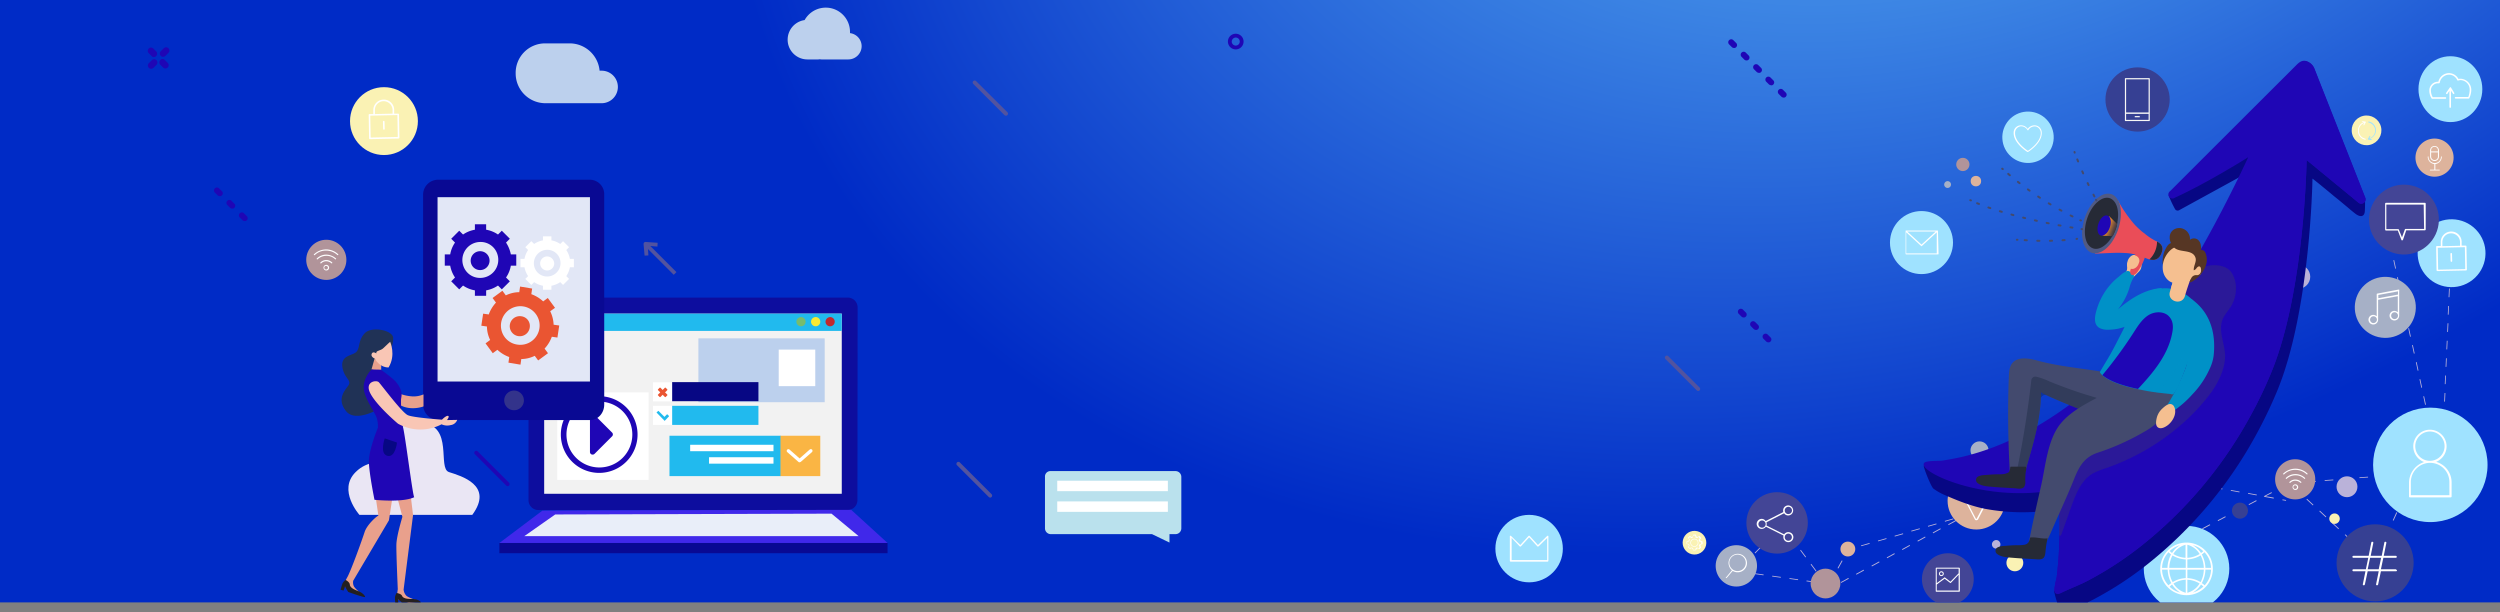 <svg xmlns="http://www.w3.org/2000/svg" xmlns:xlink="http://www.w3.org/1999/xlink" viewBox="0 0 1245 304.94"><rect x="0" y="0" width="1245" height="304.94" fill="#808080" stroke="none"/><defs><style>.cls-1,.cls-51,.cls-52,.cls-53,.cls-54,.cls-55{fill:none;}.cls-2{clip-path:url(#clip-path);}.cls-3{fill:url(#radial-gradient);}.cls-4{fill:#eae6f4;}.cls-5{fill:#bcd0ed;}.cls-6{fill:#0d0d9e;}.cls-7{fill:#f2f2f2;}.cls-8{fill:#4028ea;}.cls-9{fill:#e9eef9;}.cls-10{fill:#090993;}.cls-11{fill:#21baee;}.cls-12{fill:#fff;}.cls-13{fill:#fab544;}.cls-14{fill:#070784;}.cls-15{fill:#ea5532;}.cls-16{fill:#c1292e;}.cls-17{fill:#f9ea32;}.cls-18{fill:#77bc6e;}.cls-19{fill:#1f06b5;}.cls-20{fill:#52539f;}.cls-21{fill:#e2e7f6;}.cls-22{fill:#33338b;}.cls-23{fill:#e9a08c;}.cls-24{fill:#231f20;}.cls-25{fill:#203256;}.cls-26{fill:#f9c6b5;}.cls-27{fill:#bae1ed;}.cls-28{fill:#bab2d9;}.cls-29{fill:#faf2b4;}.cls-30{fill:#a6b0c6;}.cls-31{fill:#434596;}.cls-32{fill:#ddb39c;}.cls-33{fill:#9fe2ff;}.cls-34{fill:#364093;}.cls-35{fill:#b1949a;}.cls-36{fill:#f8f7f6;}.cls-37{opacity:0.28;}.cls-38{fill:#4a4a4a;}.cls-39{fill:#f5bf90;}.cls-40{fill:#434a6e;}.cls-41{opacity:0.36;}.cls-42{fill:#132339;}.cls-43{fill:#0091c7;}.cls-44{opacity:0.28;}.cls-45{fill:#262a36;}.cls-46{fill:#563624;}.cls-47{fill:#e94c59;}.cls-48{fill:#ea4d58;}.cls-49{fill:#515a83;}.cls-50{fill:url(#linear-gradient);}.cls-51,.cls-52,.cls-53,.cls-54,.cls-55{stroke:#434a6e;stroke-linecap:round;stroke-linejoin:round;}.cls-52{stroke-dasharray:1.07 5.37;}.cls-53{stroke-dasharray:1.04 5.2;}.cls-54{stroke-dasharray:1 5.01;}.cls-55{stroke-dasharray:1.05 5.23;}</style><clipPath id="clip-path"><rect class="cls-1" width="1245" height="300"/></clipPath><radialGradient id="radial-gradient" cx="992.38" cy="183.24" r="700.62" gradientTransform="matrix(-0.76, 0.55, -0.47, -0.5, 1826.39, -698.11)" gradientUnits="userSpaceOnUse"><stop offset="0" stop-color="#73d7ff"/><stop offset="1" stop-color="#002bc6"/></radialGradient><linearGradient id="linear-gradient" x1="1049.65" y1="-5886.59" x2="1055.16" y2="-5888.81" gradientTransform="matrix(1, 0, 0, -1, 0, -5773.68)" gradientUnits="userSpaceOnUse"><stop offset="0" stop-color="#f38f1c" stop-opacity="0.97"/><stop offset="0.22" stop-color="#ae6d38" stop-opacity="0.97"/><stop offset="0.53" stop-color="#5f463f" stop-opacity="0.97"/><stop offset="0.76" stop-color="#35313a" stop-opacity="0.97"/><stop offset="0.86" stop-color="#262a36" stop-opacity="0.97"/></linearGradient></defs><g id="Layer_2" data-name="Layer 2"><g id="Слой_1" data-name="Слой 1"><g class="cls-2"><rect class="cls-3" width="1245" height="300"/><path class="cls-4" d="M235.2,256.4H179s-11-12.3-1.9-21.3c6.3-6.3,12.9-3.9,16.8-8.4s0-17.4,16.1-16.1,7.7,22.6,13.6,24.5S246.1,241.6,235.2,256.4Z"/><path class="cls-5" d="M271.5,21.6h12.3a15,15,0,0,1,14.8,13.6h1a8.1,8.1,0,0,1,0,16.2h-28a14.83,14.83,0,0,1-14.8-14.8h0A14.67,14.67,0,0,1,271.5,21.6Z"/><path class="cls-6" d="M427,249.1a4.91,4.91,0,0,1-4.9,4.9h-154a4.91,4.91,0,0,1-4.9-4.9v-96a4.91,4.91,0,0,1,4.9-4.9H422.2a4.91,4.91,0,0,1,4.9,4.9l-.1,96Z"/><rect class="cls-7" x="271" y="156.2" width="148.2" height="89.7"/><path class="cls-8" d="M423.9,253.9,442,270.4H248.7l21.4-16.1C270.1,254.2,378,253.9,423.9,253.9Z"/><path class="cls-9" d="M276.5,256.2,261.1,267H427.6l-13.5-11.2Z"/><rect class="cls-10" x="248.7" y="270.4" width="193.3" height="5.1"/><rect class="cls-11" x="271" y="156.2" width="148.2" height="8.6"/><rect class="cls-5" x="347.8" y="168.5" width="62.9" height="31.8"/><rect class="cls-12" x="387.8" y="174.1" width="18.2" height="18.2"/><rect class="cls-11" x="333.4" y="217" width="55.5" height="20.1"/><g id="User"><rect class="cls-12" x="343.7" y="221.5" width="41.5" height="3.2"/></g><g id="User-2" data-name="User"><rect class="cls-12" x="353.1" y="227.7" width="32.1" height="3.2"/></g><rect class="cls-13" x="388.7" y="217" width="19.8" height="20.1"/><path class="cls-12" d="M404.4,223.9a.91.91,0,0,0-1.2,0l-5,4.4-5-4.4a.85.85,0,0,0-1.2,1.2l5.6,4.9c.2.2.4.3.6.2a1.42,1.42,0,0,0,.6-.2l5.6-4.9A.91.91,0,0,0,404.4,223.9Z"/><g id="Schloss"><rect class="cls-11" x="334.7" y="202.1" width="43" height="9.5"/></g><g id="Schloss-2" data-name="Schloss"><rect class="cls-14" x="334.7" y="190.3" width="43" height="9.5"/></g><rect class="cls-12" x="325.2" y="190.4" width="9.5" height="9.5"/><path class="cls-15" d="M327.7,196.5a.3.3,0,0,0,0,.4l.8.8a.3.3,0,0,0,.4,0l1.1-1.1,1.1,1.1a.3.3,0,0,0,.4,0l.8-.8a.3.3,0,0,0,0-.4l-1.1-1.1,1.1-1.1a.3.3,0,0,0,0-.4l-.8-.8a.3.3,0,0,0-.4,0l-1.1,1.1-1.1-1.1a.3.3,0,0,0-.4,0l-.8.8a.3.3,0,0,0,0,.4l1.1,1.1Z"/><rect class="cls-12" x="325.2" y="202.1" width="9.5" height="9.5"/><path class="cls-11" d="M327,205.4l.7-.7a.19.19,0,0,1,.3,0l2.9,2.9,1.2-1.2a.19.19,0,0,1,.3,0l.7.7a.19.19,0,0,1,0,.3l-2,2.1-.1.1a.1.1,0,0,1-.1-.1l-3.7-3.8-.1-.1c-.2-.1-.2-.2-.1-.2Z"/><path class="cls-16" d="M411.1,160.2a2.3,2.3,0,1,0,2.3-2.3A2.4,2.4,0,0,0,411.1,160.2Z"/><path class="cls-17" d="M403.9,160.2a2.3,2.3,0,1,0,2.3-2.3A2.33,2.33,0,0,0,403.9,160.2Z"/><path class="cls-18" d="M396.6,160.2a2.3,2.3,0,1,0,2.3-2.3A2.33,2.33,0,0,0,396.6,160.2Z"/><rect class="cls-12" x="277.5" y="195.4" width="45.5" height="43.6"/><path class="cls-19" d="M317.5,216.4a19.1,19.1,0,1,1-19.1-19.1A19.1,19.1,0,0,1,317.5,216.4Zm-2.6,0a16.4,16.4,0,1,0-16.4,16.4A16.41,16.41,0,0,0,314.9,216.4Z"/><path class="cls-19" d="M293.8,207.8v17.3a1.3,1.3,0,0,0,.8,1.2,1.4,1.4,0,0,0,1.5-.3l8.7-8.7a1.22,1.22,0,0,0,.4-.9,1.28,1.28,0,0,0-.4-1l-8.7-8.7a1.22,1.22,0,0,0-.9-.4.75.75,0,0,0-.5.1A1.74,1.74,0,0,0,293.8,207.8Z"/><line class="cls-1" x1="830" y1="178" x2="845.7" y2="193.7"/><path class="cls-20" d="M845.7,194.7a.91.91,0,0,0,.7-.3,1,1,0,0,0,0-1.4l-15.7-15.7a1,1,0,0,0-1.4,1.4L845,194.4A.91.91,0,0,0,845.7,194.7Z"/><line class="cls-1" x1="485.3" y1="40.9" x2="501" y2="56.6"/><path class="cls-20" d="M501,57.6a.91.91,0,0,0,.7-.3,1,1,0,0,0,0-1.4L486,40.3a1,1,0,0,0-1.4,1.4l15.7,15.7A1.45,1.45,0,0,0,501,57.6Z"/><line class="cls-1" x1="237.1" y1="225.4" x2="252.8" y2="241.1"/><path class="cls-19" d="M252.8,242.1a.91.91,0,0,0,.7-.3,1,1,0,0,0,0-1.4l-15.7-15.7a1,1,0,0,0-1.4,1.4l15.7,15.7A1.08,1.08,0,0,0,252.8,242.1Z"/><path class="cls-19" d="M880.7,170.5a1.28,1.28,0,0,0,1-.4,1.45,1.45,0,0,0,0-2.1l-1.4-1.4a1.48,1.48,0,1,0-2.1,2.1l1.4,1.4A1.67,1.67,0,0,0,880.7,170.5Zm-6.2-6.2a1.28,1.28,0,0,0,1-.4,1.45,1.45,0,0,0,0-2.1l-1.4-1.4a1.48,1.48,0,1,0-2.1,2.1l1.4,1.4A1.86,1.86,0,0,0,874.5,164.3Zm-6.1-6.2a1.28,1.28,0,0,0,1-.4,1.45,1.45,0,0,0,0-2.1l-1.4-1.4a1.48,1.48,0,0,0-2.1,2.1l1.4,1.4A1.5,1.5,0,0,0,868.4,158.1Z"/><path class="cls-19" d="M121.9,110.1a1.28,1.28,0,0,0,1-.4,1.45,1.45,0,0,0,0-2.1l-1.4-1.4a1.48,1.48,0,0,0-2.1,2.1l1.4,1.4A1.67,1.67,0,0,0,121.9,110.1Zm-6.2-6.2a1.28,1.28,0,0,0,1-.4,1.45,1.45,0,0,0,0-2.1l-1.4-1.4a1.48,1.48,0,0,0-2.1,2.1l1.4,1.4A1.86,1.86,0,0,0,115.7,103.9Zm-6.2-6.2a1.28,1.28,0,0,0,1-.4,1.45,1.45,0,0,0,0-2.1l-1.4-1.4a1.48,1.48,0,1,0-2.1,2.1l1.4,1.4A1.86,1.86,0,0,0,109.5,97.7Z"/><line class="cls-1" x1="493.1" y1="246.8" x2="477.4" y2="231.1"/><path class="cls-20" d="M493.1,247.8a.91.91,0,0,0,.7-.3,1,1,0,0,0,0-1.4l-15.7-15.7a1,1,0,1,0-1.4,1.4l15.7,15.7A1.08,1.08,0,0,0,493.1,247.8Z"/><path class="cls-19" d="M888.3,48.6a1.28,1.28,0,0,0,1-.4,1.45,1.45,0,0,0,0-2.1l-1.4-1.4a1.48,1.48,0,1,0-2.1,2.1l1.4,1.4A1.67,1.67,0,0,0,888.3,48.6Zm-6.2-6.1a1.28,1.28,0,0,0,1-.4,1.45,1.45,0,0,0,0-2.1l-1.4-1.4a1.48,1.48,0,0,0-2.1,2.1l1.4,1.4A3,3,0,0,0,882.1,42.5ZM876,36.3a1.28,1.28,0,0,0,1-.4,1.45,1.45,0,0,0,0-2.1l-1.4-1.4a1.48,1.48,0,1,0-2.1,2.1l1.4,1.4A2.1,2.1,0,0,0,876,36.3Zm-6.2-6.2a1.28,1.28,0,0,0,1-.4,1.45,1.45,0,0,0,0-2.1l-1.4-1.4a1.48,1.48,0,1,0-2.1,2.1l1.4,1.4A1.5,1.5,0,0,0,869.8,30.1Zm-6.2-6.2a1.28,1.28,0,0,0,1-.4,1.45,1.45,0,0,0,0-2.1L863.2,20a1.48,1.48,0,0,0-2.1,2.1l1.4,1.4A1.67,1.67,0,0,0,863.6,23.9Z"/><path class="cls-20" d="M321,127.3l1.9-.1-.3-4.8,4.8.4.1-1.9-5.9-.4a1,1,0,0,0-1.1,1.1Z"/><rect class="cls-20" x="327.89" y="118.43" width="1.9" height="20.8" transform="translate(5.22 270.26) rotate(-45)"/><path class="cls-19" d="M82.3,27.9A1.63,1.63,0,0,1,80,25.6l1.5-1.5a1.63,1.63,0,1,1,2.3,2.3Z"/><path class="cls-19" d="M82.1,29.9l1.5,1.5a1.63,1.63,0,0,1-2.3,2.3l-1.5-1.5a1.69,1.69,0,0,1,0-2.3A1.52,1.52,0,0,1,82.1,29.9Z"/><path class="cls-19" d="M75.5,27.9,74,26.4a1.63,1.63,0,0,1,2.3-2.3l1.5,1.5a1.69,1.69,0,0,1,0,2.3A1.52,1.52,0,0,1,75.5,27.9Z"/><path class="cls-19" d="M75.7,29.9A1.63,1.63,0,0,1,78,32.2l-1.5,1.5a1.63,1.63,0,1,1-2.3-2.3Z"/><path class="cls-19" d="M615.4,24.6a3.9,3.9,0,0,0,0-7.8,3.9,3.9,0,1,0,0,7.8Zm0-5.9a2,2,0,1,1-2,2A2.07,2.07,0,0,1,615.4,18.7Z"/><path class="cls-10" d="M300.9,201.5c0,4.1-3,7.7-7.1,7.7H218.2a7.73,7.73,0,0,1-7.5-7.7V96.9a7.47,7.47,0,0,1,7.5-7.4h75.6a7.19,7.19,0,0,1,7.1,7.4V201.5Z"/><rect class="cls-21" x="217.9" y="98.2" width="75.9" height="91.8"/><path class="cls-22" d="M260.9,199.4a4.9,4.9,0,1,1-4.9-4.9A4.91,4.91,0,0,1,260.9,199.4Z"/><path class="cls-19" d="M254.4,126.7h2.7v5.6h-2.7a14.72,14.72,0,0,1-2.4,5.9h0l1.9,1.9h0l-4,4h0l-1.9-1.9h0a15.33,15.33,0,0,1-5.9,2.4h0v2.7h-5.6v-2.7h0a14.72,14.72,0,0,1-5.9-2.4h0l-1.9,1.9h0l-4-4h0l1.9-1.9h0a15.33,15.33,0,0,1-2.4-5.9h-2.7v-5.6h2.7a14.72,14.72,0,0,1,2.4-5.9h0l-1.9-1.9h0l4-4h0l1.9,1.9h0a14.72,14.72,0,0,1,5.9-2.4h0v-2.7h5.6v2.7h0a14.72,14.72,0,0,1,5.9,2.4h0l1.9-1.9h0l4,4h0l-1.9,1.9h0a16.31,16.31,0,0,1,2.4,5.9Zm-6.7-.1a8.74,8.74,0,0,0-8.5-6.1h0a9,9,0,0,0-8.5,11.8,8.74,8.74,0,0,0,8.5,6.1h0A9,9,0,0,0,247.7,126.6Zm-8.6-1.5a4.7,4.7,0,1,0,4.7,4.7A4.69,4.69,0,0,0,239.1,125.1Z"/><path class="cls-12" d="M283.8,128.9h2v4.2h-2a11.39,11.39,0,0,1-1.8,4.4h0l1.4,1.4h0l-3,3h0l-1.4-1.4h0a11.39,11.39,0,0,1-4.4,1.8h0v2h-4.2v-2h0a11.39,11.39,0,0,1-4.4-1.8h0l-1.4,1.4h0l-3-3h0l1.4-1.4h0a11.39,11.39,0,0,1-1.8-4.4h-2v-4.2h2a11.39,11.39,0,0,1,1.8-4.4h0l-1.4-1.4h0l3-3h0l1.4,1.4h0a11.39,11.39,0,0,1,4.4-1.8h0v-2h4.2v2h0a11.39,11.39,0,0,1,4.4,1.8h0l1.4-1.4h0l3,3h0l-1.4,1.4h0a11.39,11.39,0,0,1,1.8,4.4Zm-5,0a6.58,6.58,0,0,0-6.3-4.5h0a6.71,6.71,0,0,0-6.3,8.8,6.58,6.58,0,0,0,6.3,4.5h0A6.69,6.69,0,0,0,278.8,128.9Zm-6.3-1.2a3.5,3.5,0,1,0,3.5,3.5A3.61,3.61,0,0,0,272.5,127.7Z"/><path class="cls-15" d="M275.7,161.7l2.8.4h0l-.9,6h0l-2.8-.4h0a17.06,17.06,0,0,1-3.6,5.9h0l1.7,2.3h0l-4.9,3.6h0l-1.7-2.3h0a15.37,15.37,0,0,1-6.7,1.6h0l-.4,2.8h0l-3-.5-3-.5h0l.4-2.8h0a17.06,17.06,0,0,1-5.9-3.6h0l-2.3,1.7h0l-3.6-4.9h0l2.3-1.7h0a15.37,15.37,0,0,1-1.6-6.7h0l-2.8-.4h0l.9-6h0l2.8.4h0a17.06,17.06,0,0,1,3.6-5.9h0l-1.7-2.3h0l4.9-3.6h0l1.7,2.3h0a15.37,15.37,0,0,1,6.7-1.6h0l.4-2.8h0l3,.5,3,.5h0l-.4,2.8h0a17.06,17.06,0,0,1,5.9,3.6h0l2.3-1.7h0l3.6,4.9h0L274,155h0a16.58,16.58,0,0,1,1.7,6.7Zm-7.1-1.2a9.66,9.66,0,0,0-8-7.9h0a9.69,9.69,0,0,0-11,11.2,9.44,9.44,0,0,0,8,7.8h0A9.62,9.62,0,0,0,268.6,160.5Zm-9-3a5,5,0,1,0,4.2,5.7A4.86,4.86,0,0,0,259.6,157.5Z"/><path class="cls-23" d="M208.5,299.4c-.5-.4-4.7-1.5-6.1-2.7a5,5,0,0,1-1.4-3.1l4.7-37.1-1.3-10.8-17.2,2.7s1.2,7.9,1.2,8.5c-.2-.4-5.5,4.1-6.8,8-1.5,4.6-6.6,18.7-8.5,22.3l-2.3,4.2,5.4,4s5,1.7,4.7,1.2-3.9-3.1-4.7-4.7a4.49,4.49,0,0,1-.3-2.7l17.8-30.1,1.6-10.5h2.8l2.3,8.8s-2.9,9.4-3,13.8.7,22.2.7,22.2l-.7,5,6.4,1.8C203.7,300,209,299.8,208.5,299.4Z"/><path class="cls-24" d="M169.6,293.7a31.5,31.5,0,0,1,1-3.2,5.3,5.3,0,0,1,1.5-1.7s2,1,2.1,2.3c.1,1.5,2,2.5,4.3,3.3,2.1.8,3.4,2.4,3.3,2.9s-8.4-2.5-8.4-2.5l-1.6-2.7-.7,2Z"/><path class="cls-24" d="M196.9,300.8a23.26,23.26,0,0,1-.2-3.4,5.8,5.8,0,0,1,.8-2.1s2.2.3,2.7,1.4c.6,1.4,2.7,1.6,5.2,1.6,2.3,0,4,1,4.1,1.6s-8.8.6-8.8.6l-2.4-2v2.1Z"/><path class="cls-25" d="M194.1,174.6a11.44,11.44,0,0,0,1.7-6.3c-.1-3.8-10.6-6-14.1-2.4s-2.3,7.5-4.3,9.4-7.7,1.6-6.9,7.4,5,6.6,2.9,9.4-5.6,6.9-1.1,12.6,15.5-.6,15.5-.6l2.1-26.6Z"/><polygon class="cls-23" points="186.5 178.7 185 184 189.8 185 189.9 180.7 186.5 178.7"/><path class="cls-23" d="M198.7,195.9a21.56,21.56,0,0,0,6.6,1.5,12.23,12.23,0,0,0,5.6-1v6s-6.2,2.4-11.7-.7C198.2,201.4,198.7,195.9,198.7,195.9Z"/><path class="cls-26" d="M187.4,176s-1.7-1.3-2.3.2,1.5,2.4,1.5,2.4,2.3,4.4,6.9,4.4c3.8-6.2.8-12.8.8-12.8s-1.9,1.7-3.2,3C189.5,174.9,187.1,174.4,187.4,176Z"/><path class="cls-19" d="M197.1,190.1c-1.4-1.7-7.4-6-7.4-6L185,184s-3.9,3.9-3.9,8.9,5.6,12.4,6.5,15.2a14.61,14.61,0,0,1,.6,4.9s-4.6,11.1-4.5,16.9,2.8,19,2.8,19,14.1,1.5,19.8-1.3c-.7-.1-4.6-31.6-5.6-34.8s-1-11.6-1-13.5S201.3,195.2,197.1,190.1Z"/><path class="cls-26" d="M188.6,190.3c-1.3-1.2-7.5-.2-3.9,6.1S198.2,211,198.2,211a22.79,22.79,0,0,0,21.7.3,6.62,6.62,0,0,0,4.5.4,4,4,0,0,0,3.3-2.6l-5.1.1s1.5-1.9.5-2.1-3,1.9-3,1.9-14.2-1-16.9-2.2C200.4,205.8,189.9,191.6,188.6,190.3Z"/><path class="cls-14" d="M197.7,220.4l-6.1-2.1s-2.7,7.6,1.3,8.7S197.7,220.4,197.7,220.4Z"/><path class="cls-5" d="M400.7,10a12.06,12.06,0,0,1,22.6,5.9v.6a6.58,6.58,0,0,1,5.8,6.5,6.66,6.66,0,0,1-6.6,6.6H409.3a3.4,3.4,0,0,1-1-.1,4.87,4.87,0,0,1-1.2.1h-4.9A9.85,9.85,0,0,1,400.7,10Z"/><path class="cls-27" d="M523.2,234.6h62.2a2.9,2.9,0,0,1,2.9,2.9v25.6a2.9,2.9,0,0,1-2.9,2.9h-3v4.2l-8.7-4.2H523.3a2.9,2.9,0,0,1-2.9-2.9V237.5A2.7,2.7,0,0,1,523.2,234.6Z"/><rect class="cls-12" x="526.5" y="239.4" width="55.1" height="5.2"/><rect class="cls-12" x="526.5" y="249.7" width="55.1" height="5.2"/><path class="cls-28" d="M1140.4,240.9v-.4l4.3-.3v.4Zm8.6-.7v-.4l4.3-.3v.4Zm8.7-.7v-.4l4.3-.3v.4Zm8.6-.7v-.4l4.3-.3v.4Zm8.7-.7v-.4l4.3-.3v.4Zm8.6-.7V237l4.3-.3v.4Zm8.7-.7v-.4l4.3-.3v.4Zm8.6-.6v-.4l4.3-.3v.4Zm8.7-.7V235l2.6-.2v.4Z"/><path class="cls-28" d="M909.3,294.4l-.3-.4,3.8-2.1.2.4Zm2-3.7-.4-.2,2.1-3.8.4.2Zm5.6-.4-.2-.4,3.8-2.1.2.4Zm7.6-4.1-.2-.4,3.8-2.1.2.4Zm-9-3.1-.4-.2,2.1-3.8.4.2Zm16.7-1-.2-.4,3.8-2.1.2.4Zm7.6-4.1-.2-.4,3.8-2.1.2.4Zm-20.2-2.6-.4-.2.9-1.6,2.5-.7.1.4-2.4.7Zm27.8-1.5-.2-.4,3.8-2.1.2.4ZM926.9,272l-.1-.4,4.2-1.2.1.4Zm28.2-2.3-.2-.4,3.8-2.1.2.4Zm-19.8-.1-.1-.4,4.2-1.2.1.4Zm8.3-2.4-.1-.4,4.2-1.2.1.4Zm19.1-1.6-.2-.4,3.8-2.1.2.4Zm-10.8-.9-.1-.4,4.2-1.2.1.4Zm8.3-2.4-.1-.4,4.2-1.2.1.4Zm10.2-.8-.2-.4L974,259l.2.4Zm-1.8-1.7-.1-.4,4.2-1.2.1.4Zm9.4-2.4-.2-.3-.9.3-.1-.4,4.5-1.3Z"/><path class="cls-28" d="M1082.4,285l-3.6-2.5.2-.4,3.6,2.5Zm-1.8-4.1-1.7-4,.4-.2,1.7,4Zm-5.4-.8-3.6-2.5.2-.4,3.6,2.5Zm-7.1-5-3.6-2.5.2-.4,3.6,2.5Zm9.2-2.2-1.7-4,.4-.2,1.7,4Zm-16.3-2.7-3.6-2.5.2-.4,3.6,2.5Zm-7.2-4.9-3.6-2.5.2-.4,3.6,2.5Zm20.1-.4-1.7-4,.4-.2,1.7,4Zm-27.2-4.5-3.6-2.5.2-.4,3.6,2.5Zm23.8-3.4-1.7-4,.4-.2,1.7,4Zm-31-1.6-3.6-2.5.2-.4,3.6,2.5Zm-7.1-4.9-2.8-1.9,1.6-.7.2.4-.9.4,2.2,1.5Zm34.7-1.5-1.7-4,.4-.2,1.7,4Zm-31.8-2.5-.2-.4,4-1.8.2.4Zm7.9-3.6-.2-.4,4-1.8.2.4Zm20.6-1.9-.4-1,.4-.2.4,1Zm-12.7-1.6-.2-.4,4-1.8.2.4Zm7.9-3.6-.2-.4,3.8-1.7h.2v.4h-.2Zm47.3-1.3H1102v-.4h4.3Zm-8.7,0h-4.3v-.4h4.3Zm-8.7-.1h-4.3V234h4.3Zm-8.7-.1h-4.3v-.4h4.3Zm-8.6-.1h-4.3v-.4h4.3Z"/><path class="cls-28" d="M909.6,290.9l-1.4-.2.1-.4.4.1-1.8-2.3.3-.3Zm-5.7-.8-4.3-.6.1-.4,4.3.6Zm-8.5-1.2-4.3-.6.1-.4,4.3.6Zm-8.6-1.2-4.3-.6.1-.4,4.3.6Zm-8.6-1.2-4.3-.6.1-.4,4.3.6Zm-8.6-1.3-4.3-.6.1-.4,4.3.6Zm34.7-.6-2.6-3.5.3-.3,2.6,3.5Zm-36.2-2.8-.3-.3,3-3.1.3.3Zm31-4.2-2.6-3.5.3-.3,2.6,3.5Zm-25-2-.3-.3,3-3.1.3.3Zm19.7-4.9-2.6-3.5.3-.3,2.6,3.5Zm-13.6-1.4-.3-.3,3-3.1.3.3Zm8.4-5.5-1.4-1.8-1.1,1.1-.3-.3,1.4-1.5,1.7,2.2Z"/><path class="cls-28" d="M1039.7,292.9l-.4-.1,1.5-4.1.4.1Zm3.3-1.4-.2-.4,3.8-2,.2.4Zm7.7-4-.2-.4,3.8-2,.2.4Zm-8-2.8-.4-.1,1.5-4.1.4.1Zm15.7-1.2-.2-.4,3.8-2,.2.4Zm124.4-2.9h0l-2.5-2.2.3-.3,2.1,1.9.3-.8.4.2-.4.9C1183,280.5,1183,280.6,1182.8,280.6Zm-116.7-1.1-.2-.4,3.8-2,.2.4Zm-20.5-2.9-.4-.1,1.5-4.1.4.1Zm28.2-1.1-.2-.4,3.8-2,.2.4Zm103.4-.1-3.2-3,.3-.3,3.2,3Zm7.9-.1-.4-.2c.5-1.2,1.1-2.5,1.7-4l.4.2C1186.2,272.8,1185.6,274.1,1185.1,275.3Zm-103.6-3.8-.2-.4,3.8-2,.2.4Zm89.4-2.1-3.2-3,.3-.3,3.2,3Zm-122.3-1-.4-.1,1.5-4.1.4.1Zm40.6-.9-.2-.4,3.8-2,.2.4Zm99.3-.2-.4-.2c.6-1.3,1.1-2.6,1.7-4l.4.2C1189.7,264.7,1189.1,266,1188.5,267.3Zm-24-3.8-3.2-3,.3-.3,3.2,3Zm-67.6,0-.2-.4,3.8-2,.2.4Zm-45.4-3.2-.4-.1,1.5-4.1.4.1Zm53.1-.8-.2-.4,3.8-2,.2.4Zm87.4-.2-.4-.2c.6-1.3,1.2-2.7,1.8-4l.4.2C1193.2,256.7,1192.6,258,1192,259.3Zm-33.8-1.7-3.2-3,.3-.3,3.2,3Zm-45.9-2.1-.2-.4,3.8-2,.2.4Zm-57.8-3.4-.4-.1,1.5-4.1.4.1Zm97.3-.4-3.2-3,.3-.3,3.2,3Zm-31.8-.2-.2-.4,3.8-2,.2.4Zm75.6-.1-.4-.2c.7-1.4,1.3-2.7,1.9-3.9l.4.2C1196.9,248.7,1196.3,250,1195.6,251.4Zm-57.2-2-1.8-.3.1-.4,1.8.3Zm-6.1-1.1-4.3-.8v-.2l-.4.2-.2-.4,3.8-2,.2.4-3.1,1.6,4,.7Zm-8.5-1.6-4.3-.8.1-.4,4.3.8Zm21.7-1-3.2-3,.3-.3,3.2,3Zm-30.3-.5-4.3-.8.1-.4,4.3.8Zm-57.8-1.3-.4-.1,1.5-4.1.4.1Zm142.2-.2-.4-.2c1.7-3,2.4-3.4,2.8-3.4v.4C1201.9,240.5,1201.3,240.7,1199.6,243.7Zm-92.9,0-4.3-.8.1-.4,4.3.8Zm28.7-.2-.2-.4,3.8-2,.2.4Zm-37.2-1.4-4.3-.8.1-.4,4.3.8Zm-8.6-1.5-4.3-.8.1-.4,4.3.8Zm-8.5-1.5-4.3-.8.1-.4,4.3.8Zm-8.6-1.6-4.3-.8.1-.4,4.3.8ZM1064,236l-3.5-.6-.1.4-.4-.1.3-.7,3.8.7Z"/><path class="cls-28" d="M1216.4,226h-.4l.2-4.3h.4Zm-3.4-.5-.6-2.8.4-.1.6,2.8Zm-1.6-7-.9-4.2.4-.1.9,4.2Zm5.4-1.2h-.4l.2-4.3h.4Zm-7.2-7.3-.9-4.2.4-.1.9,4.2Zm7.6-1.3h-.4l.2-4.3h.4Zm-9.5-7.1-.9-4.2.4-.1.9,4.2Zm9.9-1.6h-.4l.2-4.3h.4Zm-11.8-6.9-.9-4.2.4-.1.9,4.2Zm12.1-1.8h-.4l.2-4.3h.4Zm-13.9-6.7-.9-4.2.4-.1.9,4.2Zm14.3-1.9h-.4l.2-4.3h.4Zm-16.2-6.6-.9-4.2.4-.1.9,4.2Zm16.6-2.1h-.4l.2-4.3h.4Zm-18.5-6.3-.9-4.2.4-.1.9,4.2Zm18.9-2.4h-.4l.2-4.3h.4Zm-20.7-6.1-.9-4.2.4-.1.9,4.2Zm21-2.5h-.4l.2-4.3h.4Zm-22.9-6-.9-4.2.4-.1.9,4.2Zm23.3-2.7h-.4l.2-4.3h.4Zm-25.2-5.7-.9-4.2.4-.1.9,4.2Zm25.6-3h-.4l.2-4.3h.4Zm-27.4-5.5-.9-4.2.4-.1.9,4.2Zm27.8-3.1h-.4v-.5l-3.2-1.6.2-.4,3.4,1.7Zm-7.5-4.1-3.9-2,.2-.4,3.9,2Zm-22.2-1.3-.9-4.2.4-.1.9,4.2Zm14.5-2.6-3.9-2,.2-.4,3.9,2Zm-7.8-3.9-3.9-2,.2-.4,3.9,2Zm-8.6-2-.7-3.2,1.7.9-.2.4-.9-.5.5,2.3Z"/><circle class="cls-29" cx="843.89" cy="270.29" r="5.9" transform="translate(388 1030.14) rotate(-76.8)"/><path class="cls-12" d="M844.2,274.1h-.8a.43.43,0,0,1-.4-.4v-.3a.22.22,0,0,0-.2-.2c-.1,0-.2-.1-.4-.2h-.3l-.2.2a.37.37,0,0,1-.3.1h0a.37.37,0,0,1-.3-.1l-.5-.5a.38.38,0,0,1,0-.6l.2-.2a.19.19,0,0,0,0-.3c-.1-.1-.1-.2-.2-.4a.22.22,0,0,0-.2-.2h-.3a.43.43,0,0,1-.4-.4v-.8a.43.43,0,0,1,.4-.4h.4a.22.22,0,0,0,.2-.2c0-.1.1-.2.2-.4v-.3l-.3-.3a.5.5,0,0,1,0-.6l.5-.5a.37.37,0,0,1,.3-.1h0a.37.37,0,0,1,.3.1l.3.3a.19.19,0,0,0,.3,0c.1-.1.2-.1.4-.2a.22.22,0,0,0,.2-.2v-.4a.43.43,0,0,1,.4-.4h.8a.43.43,0,0,1,.4.4v.4a.22.22,0,0,0,.2.2c.1,0,.2.1.4.2h.3l.3-.3a.37.37,0,0,1,.6,0l.5.6a.5.5,0,0,1,0,.6l-.3.3a.19.19,0,0,0,0,.3c.1.1.1.2.2.4a.22.22,0,0,0,.2.2h.4a.43.43,0,0,1,.4.4v.8a.43.43,0,0,1-.4.4h-.3a.22.22,0,0,0-.2.2c0,.1-.1.2-.2.4v.3l.2.2a.37.37,0,0,1,0,.6l-.5.5a.38.38,0,0,1-.6,0l-.2-.2a.19.19,0,0,0-.3,0c-.1.1-.2.1-.4.2a.22.22,0,0,0-.2.2v.3C844.6,273.9,844.4,274.1,844.2,274.1Zm-1.8-1.4h.2a.37.37,0,0,0,.3.1.55.55,0,0,1,.3.5v.3a.22.22,0,0,0,.2.2h.8a.22.22,0,0,0,.2-.2v-.3a.55.55,0,0,1,.3-.5c.1,0,.2-.1.3-.1s.4-.1.5.1l.2.2c.1.1.2.1.2,0l.5-.5c.1-.1.1-.2,0-.2l-.2-.2c-.1-.1-.2-.4-.1-.5a.37.37,0,0,0,.1-.3.55.55,0,0,1,.5-.3h.3a.22.22,0,0,0,.2-.2V270a.22.22,0,0,0-.2-.2h-.4a.55.55,0,0,1-.5-.3c0-.1-.1-.2-.1-.3a.47.47,0,0,1,.1-.6l.3-.3v-.2l-.5-.6c-.1-.1-.2-.1-.2,0l-.3.3c-.1.1-.4.2-.5.1a.37.37,0,0,0-.3-.1.46.46,0,0,1-.3-.5v-.4a.22.22,0,0,0-.2-.2h-.8a.22.22,0,0,0-.2.2v.4a.55.55,0,0,1-.3.5c-.1,0-.2.1-.3.1s-.4.1-.5-.1l-.3-.3h-.2l-.5.5v.2l.3.3a.61.61,0,0,1,.1.6.37.37,0,0,0-.1.3.55.55,0,0,1-.5.3h-.4a.22.22,0,0,0-.2.2v.8a.22.22,0,0,0,.2.2h.3a.55.55,0,0,1,.5.3c0,.1.1.2.1.3s.1.4-.1.5l-.2.2c-.1.1-.1.2,0,.2l.5.5h.2l.2-.2C842.1,272.8,842.3,272.7,842.4,272.7Zm1.4-.4a2,2,0,1,1,2-2A2,2,0,0,1,843.8,272.3Zm0-3.7a1.7,1.7,0,1,0,1.7,1.7A1.69,1.69,0,0,0,843.8,268.6Z"/><circle class="cls-30" cx="1187.8" cy="153.03" r="15.2" transform="translate(765.9 1273.88) rotate(-76.71)"/><path class="cls-12" d="M1194.8,144.3a.37.37,0,0,0-.3-.1l-10.6,2c-.2,0-.3.2-.3.4v10.9a2.84,2.84,0,0,0-1.7-.7,2.4,2.4,0,1,0,2.4,2.4v-9.9l9.8-1.8v8a2.84,2.84,0,0,0-1.7-.7,2.4,2.4,0,1,0,2.4,2.4V144.6c.2-.1.1-.2,0-.3Zm-.6.8v1.6l-9.8,1.8v-1.6ZM1182,160.9a1.7,1.7,0,1,1,1.7-1.7A1.75,1.75,0,0,1,1182,160.9Zm12.2-3.7a1.7,1.7,0,1,1-1.7-1.7A1.69,1.69,0,0,1,1194.2,157.2Z"/><circle class="cls-31" cx="970.06" cy="288.45" r="12.9" transform="translate(212.64 959.68) rotate(-58.11)"/><path class="cls-12" d="M975.7,282.7H964.3a.32.32,0,0,0-.3.3v11.4a.32.32,0,0,0,.3.3h11.4a.32.32,0,0,0,.3-.3V283C975.9,282.9,975.8,282.7,975.7,282.7Zm-.3,3.5v7.9H964.5v-3l3.9-2.9,2.8,2.1a.19.19,0,0,0,.3,0Zm0-.7h0l-4.1,4.2-2.7-2.1a.19.19,0,0,0-.3,0l-3.8,2.8v-7.2h10.9v2.3Z"/><path class="cls-12" d="M966.8,286.9a1.2,1.2,0,1,0,0-2.4,1.2,1.2,0,1,0,0,2.4Zm-.7-1.2a.7.7,0,1,1,.7.7A.68.68,0,0,1,966.1,285.7Z"/><circle class="cls-32" cx="1212.4" cy="78.5" r="9.5"/><path class="cls-12" d="M1212.4,80.2a2.22,2.22,0,0,0,2.2-2.2V74.9a2.2,2.2,0,1,0-4.4,0V78A2.29,2.29,0,0,0,1212.4,80.2Zm1.7-4.8h-3.4v-.6a1.7,1.7,0,1,1,3.4,0v.6Zm-3.4.5h3.4V78a1.7,1.7,0,1,1-3.4,0V75.9Z"/><path class="cls-12" d="M1216,78.1a.2.2,0,0,0-.4,0,3.1,3.1,0,1,1-6.2,0,.2.2,0,0,0-.4,0,3.68,3.68,0,0,0,3.3,3.6v2.8h-2a.2.2,0,1,0,0,.4h4.5a.2.2,0,0,0,0-.4h-2V81.7A3.67,3.67,0,0,0,1216,78.1Z"/><circle class="cls-30" cx="864.7" cy="281.8" r="10.3"/><path class="cls-12" d="M859.5,287.8a.35.35,0,0,0,.2.1c.1,0,.2,0,.2-.1l3-3.5a4.3,4.3,0,0,0,2.5.7,4.6,4.6,0,1,0-4.6-4.6,4.94,4.94,0,0,0,1.7,3.6l-2.9,3.5C859.4,287.5,859.4,287.7,859.5,287.8Zm1.7-7.5a4.1,4.1,0,1,1,4.1,4.1A4.12,4.12,0,0,1,861.2,280.3Z"/><circle class="cls-29" cx="1178.56" cy="65.01" r="7.4" transform="translate(16.6 272.58) rotate(-13.29)"/><path class="cls-33" d="M1180,67.8a.37.37,0,0,1,.3-.1l.1.1V68l-.5.9a4.25,4.25,0,0,0,1.7-1,4.07,4.07,0,0,0,.1-5.7,4.77,4.77,0,0,0-2.2-1.2c-.1,0-.1,0-.1-.1v-.2a.22.22,0,0,1,.2-.2,4.37,4.37,0,0,1,2.4,1.3,4.28,4.28,0,0,1,1.2,3.2,4.1,4.1,0,0,1-1.4,3.1,5.37,5.37,0,0,1-1.6,1l.8.2c.1,0,.1,0,.1.1v.2a.22.22,0,0,1-.2.2h0l-1.6-.3a.1.1,0,0,1-.1-.1v-.2Z"/><path class="cls-12" d="M1175.6,61.8a5.37,5.37,0,0,1,1.6-1l-.8-.2a.22.22,0,0,1-.2-.2c0-.1,0-.1.1-.1h.2l1.6.3a.1.1,0,0,1,.1.1v.1c0,.1,0,.2-.1.2l-.7,1.3a.37.37,0,0,1-.3.1l-.1-.1v-.2l.5-.9a3.36,3.36,0,0,0-1.6,1,3.78,3.78,0,0,0-1.2,2.8,4.36,4.36,0,0,0,1.1,2.9,4.77,4.77,0,0,0,2.2,1.2c.1,0,.1,0,.1.1v.2a.22.22,0,0,1-.2.2h0a4.37,4.37,0,0,1-2.4-1.3,4.28,4.28,0,0,1-1.2-3.2A4.45,4.45,0,0,1,1175.6,61.8Z"/><path class="cls-29" d="M1162.6,255.7a2.6,2.6,0,1,0,2.6,2.6A2.58,2.58,0,0,0,1162.6,255.7Z"/><circle class="cls-34" cx="1115.5" cy="254.3" r="4"/><circle class="cls-32" cx="920.23" cy="273.43" r="3.7"/><circle class="cls-29" cx="1003.4" cy="280.3" r="4.2"/><path class="cls-28" d="M993,269.3a2.11,2.11,0,1,0,2.9.7A2,2,0,0,0,993,269.3Z"/><circle class="cls-28" cx="1168.8" cy="242.4" r="5.2"/><circle class="cls-28" cx="1144.5" cy="137.8" r="6"/><circle class="cls-35" cx="909.1" cy="290.6" r="7.4"/><circle class="cls-32" cx="984" cy="90.2" r="2.6"/><circle class="cls-35" cx="977.5" cy="81.9" r="3.3"/><path class="cls-30" d="M969.9,90.2a1.7,1.7,0,1,1-1.7,1.7A1.75,1.75,0,0,1,969.9,90.2Z"/><path class="cls-29" d="M994.2,229.9a2.3,2.3,0,1,0,2.3,2.3A2.26,2.26,0,0,0,994.2,229.9Z"/><circle class="cls-30" cx="985.8" cy="224.3" r="4.5"/><path class="cls-28" d="M978.2,229.6a1.2,1.2,0,1,0,1.2,1.2A1.22,1.22,0,0,0,978.2,229.6Z"/><ellipse class="cls-33" cx="1220.3" cy="44.4" rx="15.9" ry="16.4"/><path class="cls-12" d="M1225.3,39.2a3.4,3.4,0,0,0-1,.1,5.45,5.45,0,0,0-4.7-2.9,5.54,5.54,0,0,0-5.3,4.3h-.3a4.34,4.34,0,0,0-4.2,4.4,7.21,7.21,0,0,0,1.2,4,.37.37,0,0,0,.3.1h6.5a.4.4,0,0,0,0-.8h-6.3a7,7,0,0,1-.9-3.3,3.48,3.48,0,0,1,3.4-3.6h.5a.55.55,0,0,0,.5-.3,4.71,4.71,0,0,1,4.6-4,4.45,4.45,0,0,1,4.1,2.7.37.37,0,0,0,.5.2,5.16,5.16,0,0,1,1.1-.2,4.72,4.72,0,0,1,4.6,4.9,9.92,9.92,0,0,1-.7,3.5h-6.3a.4.4,0,1,0,0,.8h6.5c.1,0,.3-.1.3-.2a9.9,9.9,0,0,0,1-4.1A5.55,5.55,0,0,0,1225.3,39.2Z"/><path class="cls-12" d="M1220.6,43.6c-.1-.1-.2-.2-.3-.2s-.2.1-.3.2l-1.8,2.6a.37.37,0,0,0-.1.3c0,.1.1.2.2.3s.4.1.5-.1l1-1.5v8.1a.4.4,0,0,0,.8,0V45.2l1,1.5a.35.35,0,0,0,.5.1c.1-.1.1-.2.2-.3a.37.37,0,0,0-.1-.3Z"/><circle class="cls-35" cx="1143" cy="238.7" r="10"/><path class="cls-12" d="M1143.1,238.8a4,4,0,0,0-2.9,1.2c-.1,0-.1.1-.1.2s0,.1.1.2.1.1.2.1.1,0,.2-.1a3.47,3.47,0,0,1,2.5-1,4,4,0,0,1,2.5,1,.3.3,0,0,0,.4,0c0-.1.1-.1.1-.2s0-.1-.1-.2A4.18,4.18,0,0,0,1143.1,238.8Z"/><path class="cls-12" d="M1143.1,236.1a6.65,6.65,0,0,0-4.7,1.9c-.1,0-.1.1-.1.2s0,.1.1.2.1.1.2.1.1,0,.2-.1a6.37,6.37,0,0,1,4.4-1.7,6.13,6.13,0,0,1,4.3,1.7.3.3,0,0,0,.4,0c0-.1.1-.1.1-.2s0-.1-.1-.2A7,7,0,0,0,1143.1,236.1Z"/><path class="cls-12" d="M1149.1,235.8a8.73,8.73,0,0,0-6-2.4,8.92,8.92,0,0,0-6,2.4c-.1,0-.1.1-.1.2s0,.1.1.2.1.1.2.1.1,0,.2-.1a7.77,7.77,0,0,1,5.6-2.2,8.21,8.21,0,0,1,5.6,2.2.3.3,0,0,0,.4,0c0-.1.1-.1.1-.2S1149.1,235.9,1149.1,235.8Z"/><path class="cls-12" d="M1143.1,241.2a1.4,1.4,0,1,0,1.4,1.4A1.43,1.43,0,0,0,1143.1,241.2Zm.8,1.4a.9.9,0,1,1-.9-.9A.9.9,0,0,1,1143.9,242.6Z"/><circle class="cls-35" cx="162.5" cy="129.4" r="10"/><path class="cls-12" d="M162.5,129.5a4,4,0,0,0-2.9,1.2c-.1,0-.1.1-.1.2s0,.1.1.2.1.1.2.1.1,0,.2-.1a3.47,3.47,0,0,1,2.5-1,4,4,0,0,1,2.5,1,.3.3,0,0,0,.4,0c0-.1.1-.1.1-.2s0-.1-.1-.2A4.18,4.18,0,0,0,162.5,129.5Z"/><path class="cls-12" d="M162.5,126.8a6.65,6.65,0,0,0-4.7,1.9c-.1,0-.1.1-.1.2s0,.1.1.2.1.1.2.1.1,0,.2-.1a6.37,6.37,0,0,1,4.4-1.7,6.13,6.13,0,0,1,4.3,1.7.3.3,0,0,0,.4,0c0-.1.1-.1.1-.2s0-.1-.1-.2A7.47,7.47,0,0,0,162.5,126.8Z"/><path class="cls-12" d="M168.4,126.6a8.73,8.73,0,0,0-6-2.4,8.92,8.92,0,0,0-6,2.4c-.1,0-.1.1-.1.2s0,.1.1.2.1.1.2.1.1,0,.2-.1a7.77,7.77,0,0,1,5.6-2.2A8.21,8.21,0,0,1,168,127a.3.3,0,0,0,.4,0c0-.1.1-.1.1-.2S168.5,126.6,168.4,126.6Z"/><path class="cls-12" d="M162.5,131.9a1.4,1.4,0,1,0,1.4,1.4A1.43,1.43,0,0,0,162.5,131.9Zm.8,1.4a.9.9,0,1,1-.9-.9C162.9,132.5,163.3,132.8,163.3,133.3Z"/><circle class="cls-33" cx="1009.95" cy="68.3" r="12.8" transform="translate(-2.3 64.67) rotate(-3.66)"/><path class="cls-12" d="M1014,62.5a4.1,4.1,0,0,0-4.2,1.7,4,4,0,0,0-4.2-1.7,3.6,3.6,0,0,0-2.8,3.7c-.1,5.2,6.8,9.5,6.9,9.5h.2c.1,0,7-4.3,6.9-9.5A3.67,3.67,0,0,0,1014,62.5Zm2.3,3.7c.1,4.5-5.6,8.4-6.4,8.9-.8-.5-6.5-4.4-6.4-8.9a3.24,3.24,0,0,1,2.4-3.2,1.7,1.7,0,0,1,.7-.1,3.67,3.67,0,0,1,3.1,1.9c0,.1.1.1.2.1s.2,0,.2-.1a3.69,3.69,0,0,1,3.8-1.8A3.36,3.36,0,0,1,1016.3,66.2Z"/><circle class="cls-33" cx="1088.9" cy="283.2" r="21.3"/><path class="cls-12" d="M1088.9,270.2a13.1,13.1,0,1,0,13.1,13.1A13.14,13.14,0,0,0,1088.9,270.2Zm6.5,20.4a10.19,10.19,0,0,1-6.1,4.6v-6.5A12.87,12.87,0,0,1,1095.4,290.6Zm-6.1-2.7v-4.2h8.2a14.25,14.25,0,0,1-1.6,6.2A13.78,13.78,0,0,0,1089.3,287.9Zm6.8,3.2a10.59,10.59,0,0,1,1.2,1,13.29,13.29,0,0,1-5.3,3A12,12,0,0,0,1096.1,291.1Zm0-15.7a11.71,11.71,0,0,0-4.1-3.9,10.52,10.52,0,0,1,5.2,3A5.31,5.31,0,0,1,1096.1,275.4Zm1.4,7.4h-8.2v-4.2a14.12,14.12,0,0,0,6.6-2A14.25,14.25,0,0,1,1097.5,282.8Zm-8.2-5v-6.5a9.92,9.92,0,0,1,6.1,4.6A12.87,12.87,0,0,1,1089.3,277.8Zm11.8,5.9a11.88,11.88,0,0,1-3.2,7.8,7.55,7.55,0,0,0-1.4-1.1,15.2,15.2,0,0,0,1.8-6.7Zm0-.9h-2.8a15.2,15.2,0,0,0-1.8-6.7,6.89,6.89,0,0,0,1.3-1.1A11.51,11.51,0,0,1,1101.1,282.8Zm-18.8-6.9a10.19,10.19,0,0,1,6.1-4.6v6.5A13.6,13.6,0,0,1,1082.3,275.9Zm6.2,2.7v4.2h-8.2a14.25,14.25,0,0,1,1.6-6.2A14.12,14.12,0,0,0,1088.5,278.6Zm-6.8-3.2a10.59,10.59,0,0,1-1.2-1,12.23,12.23,0,0,1,5.2-2.9A10.67,10.67,0,0,0,1081.7,275.4Zm-5,7.4a11.88,11.88,0,0,1,3.2-7.8,12.67,12.67,0,0,0,1.3,1.1,15.2,15.2,0,0,0-1.8,6.7Zm5,8.3a13.85,13.85,0,0,0,4,4,11.16,11.16,0,0,1-5.2-2.9A6,6,0,0,1,1081.7,291.1Zm-1.4-7.4h8.2v4.2a13.41,13.41,0,0,0-6.5,2A13.39,13.39,0,0,1,1080.3,283.7Zm8.2,5v6.5a10.19,10.19,0,0,1-6.1-4.6A12.87,12.87,0,0,1,1088.5,288.7Zm-8.6,2.8a11.88,11.88,0,0,1-3.2-7.8h2.8a15.2,15.2,0,0,0,1.8,6.7A7.55,7.55,0,0,0,1079.9,291.5Z"/><circle class="cls-33" cx="1220.82" cy="126.01" r="16.9" transform="translate(183.91 782.58) rotate(-38.23)"/><path class="cls-12" d="M1227.9,122.3h-2v-2a5.15,5.15,0,0,0-5.3-5,5.21,5.21,0,0,0-5.1,5.2v2h-1.9a.43.43,0,0,0-.4.4l.2,11.7a.43.43,0,0,0,.4.4l14.3-.3a.43.43,0,0,0,.4-.4l-.2-11.7A.45.45,0,0,0,1227.9,122.3Zm-.4.8.2,10.9-13.5.3-.2-10.9Zm-2.4-.7-8.8.2v-2a4.35,4.35,0,0,1,4.3-4.4,4.49,4.49,0,0,1,4.5,4.2Z"/><path class="cls-12" d="M1220.8,130.4a.43.43,0,0,0,.4-.4l-.1-3.6a.4.4,0,0,0-.8,0l.1,3.6A.43.43,0,0,0,1220.8,130.4Z"/><circle class="cls-29" cx="191.21" cy="60.31" r="16.9"/><path class="cls-12" d="M198.3,56.6h-2v-2a5.15,5.15,0,0,0-5.3-5,5.21,5.21,0,0,0-5.1,5.2v2H184a.43.43,0,0,0-.4.4l.2,11.7a.43.43,0,0,0,.4.4l14.3-.3a.43.43,0,0,0,.4-.4L198.7,57A.37.37,0,0,0,198.3,56.6Zm-.4.7.2,10.9-13.5.3-.2-10.9Zm-2.4-.7-8.8.2v-2a4.35,4.35,0,0,1,4.3-4.4,4.49,4.49,0,0,1,4.5,4.2Z"/><path class="cls-12" d="M191.2,64.6a.43.43,0,0,0,.4-.4l-.1-3.6a.4.4,0,0,0-.8,0l.1,3.6A.43.43,0,0,0,191.2,64.6Z"/><circle class="cls-31" cx="885" cy="260.4" r="15.3"/><path class="cls-12" d="M890.6,265a2.48,2.48,0,0,0-2.1,1.1l-8.8-4.4a3.25,3.25,0,0,0,0-1.6l8.8-4.5a2.31,2.31,0,0,0,2,1.1,2.5,2.5,0,1,0-2.5-2.5,2,2,0,0,0,.1.8l-8.8,4.5a2.31,2.31,0,0,0-2-1.1,2.5,2.5,0,1,0,2.1,3.9l8.8,4.4a2,2,0,0,0-.1.8,2.5,2.5,0,1,0,2.5-2.5Zm-1.8-10.8a1.8,1.8,0,1,1,1.8,1.8A1.73,1.73,0,0,1,888.8,254.2Zm-9.5,6.8a1.8,1.8,0,1,1-1.8-1.8A1.79,1.79,0,0,1,879.3,261Zm9.7,5.7h0a1.78,1.78,0,1,1-.2.8A3.09,3.09,0,0,1,889,266.7Z"/><circle class="cls-32" cx="984.2" cy="249.4" r="14.3"/><path class="cls-12" d="M984.2,259.1a.84.84,0,0,1-.7-.4l-4.9-9.4a6.4,6.4,0,0,1,.4-6,6.09,6.09,0,0,1,4.9-3h.7a6.09,6.09,0,0,1,4.9,3,6.67,6.67,0,0,1,.4,6l-4.9,9.5c-.3.1-.5.3-.8.3Zm-.4-18.2a5.58,5.58,0,0,0-4.7,8l4.9,9.4c0,.1.1.1.2.1s.1,0,.2-.1l4.9-9.4a5.55,5.55,0,0,0-.3-5.3,5.21,5.21,0,0,0-4.4-2.6,2.2,2.2,0,0,0-.8-.1Z"/><path class="cls-12" d="M984.2,250.1a3.6,3.6,0,1,0-3.6-3.6A3.52,3.52,0,0,0,984.2,250.1Zm0-6.5a2.9,2.9,0,1,1-2.9,2.9A2.78,2.78,0,0,1,984.2,243.6Z"/><circle class="cls-33" cx="761.5" cy="273.2" r="16.8"/><path class="cls-12" d="M751.9,267.1v12.2a.43.43,0,0,0,.4.4h18.4a.43.43,0,0,0,.4-.4V267.1c0-.1-.1-.3-.2-.3s-.3,0-.4.1l-4.6,4.5-4.1-4.5a.5.5,0,0,0-.6,0l-4.1,4.5-4.6-4.5a.6.6,0,0,0-.4-.1h0C752,266.8,751.9,266.9,751.9,267.1Zm4.9,5a.5.5,0,0,0,.6,0l4.1-4.5,4.1,4.5a.5.5,0,0,0,.6,0l4.3-4.2v11H752.8v-11Z"/><circle class="cls-33" cx="1210.3" cy="231.5" r="28.5"/><path class="cls-12" d="M1200.1,247.7h20.3a.47.47,0,0,0,.5-.5v-7a10.62,10.62,0,0,0-7.7-10.2,8.39,8.39,0,0,0,5.2-7.7,8.3,8.3,0,0,0-16.6,0,8.41,8.41,0,0,0,5.4,7.8,10.93,10.93,0,0,0-7.5,10.2v7C1199.6,247.4,1199.9,247.7,1200.1,247.7Zm.5-1.1v-6.5a9.6,9.6,0,1,1,19.2,0v6.5Zm9.5-17.1a7.3,7.3,0,1,1,7.3-7.3A7.34,7.34,0,0,1,1210.1,229.5Z"/><circle class="cls-34" cx="1182.8" cy="280.3" r="19.2"/><path class="cls-12" d="M1193,283.5h-7.3l1.2-5.7h6.2a.5.5,0,0,0,0-1h-6l1.3-6.4c.1-.3-.1-.5-.4-.6s-.5.1-.6.4l-1.3,6.6h-5.5l1.3-6.4c.1-.3-.1-.5-.4-.6s-.5.1-.6.4l-1.3,6.6H1172a.5.5,0,0,0,0,1h7.4l-1.2,5.7H1172a.5.5,0,0,0,0,1h6l-1.3,6.4c-.1.3.1.5.4.6h.1a.66.66,0,0,0,.5-.4l1.4-6.6h5.5l-1.3,6.4c-.1.3.1.5.4.6h.1a.66.66,0,0,0,.5-.4l1.4-6.6h7.5a.47.47,0,0,0,.5-.5C1193.4,283.7,1193.2,283.5,1193,283.5Zm-13.9,0,1.2-5.7h5.5l-1.2,5.7Z"/><circle class="cls-31" cx="1197.08" cy="109.32" r="17.4" transform="translate(815.59 1249.24) rotate(-76.71)"/><path class="cls-12" d="M1207.6,101h-19.4a.43.43,0,0,0-.4.4v13a.43.43,0,0,0,.4.4h5.9l1.8,4.7c.1.2.2.2.4.2h0c.2,0,.3-.1.4-.3l1.6-4.7h9.3a.43.43,0,0,0,.4-.4v-13A.45.45,0,0,0,1207.6,101Zm-.4,13H1198c-.2,0-.3.1-.4.3l-1.4,3.9-1.6-3.9c-.1-.2-.2-.2-.4-.2h-5.8V101.9H1207l.2,12.1Z"/><circle class="cls-34" cx="1060.34" cy="237.48" r="16"/><path class="cls-36" d="M1066.1,226.9h-11.8a.27.27,0,0,0-.3.3V248a.27.27,0,0,0,.3.3h11.8a.27.27,0,0,0,.3-.3V227.3C1066.4,227,1066.2,226.9,1066.1,226.9Zm-.3,20.8h-11.2v-3h11.2Zm0-3.6h-11.2V227.6h11.2v16.5Z"/><rect class="cls-36" x="1059" y="245.9" width="2.5" height="0.6"/><circle class="cls-34" cx="1064.51" cy="49.55" r="16"/><path class="cls-36" d="M1070.3,38.9h-11.8a.27.27,0,0,0-.3.3V60a.27.27,0,0,0,.3.3h11.8a.27.27,0,0,0,.3-.3V39.3C1070.6,39,1070.4,38.9,1070.3,38.9Zm-.3,20.8h-11.2v-3H1070Zm0-3.7h-11.2V39.5H1070V56Z"/><rect class="cls-36" x="1063.1" y="57.8" width="2.5" height="0.6"/><circle class="cls-33" cx="956.9" cy="120.8" r="15.7"/><path class="cls-12" d="M965.1,114.9h0v-.1H949v11.6a.27.27,0,0,0,.3.3h15.8a.27.27,0,0,0,.3-.3l-.3-11.5Zm-15.8.8,7.4,6.8c.1.1.1.1.2.1s.2,0,.2-.1l7.4-6.8v10.5H949.3V115.7Zm.5-.4H964l-7.1,6.5Z"/><path class="cls-14" d="M958,231.9c4.2,0,8.6,1,12.8,1.4,1.3.1,2.6.2,3.9.4s2.8.7,4.2,1a31.17,31.17,0,0,0,5.2.8,12.16,12.16,0,0,0,4.2-.9q4.65-1.5,9.3-3.3a143.87,143.87,0,0,0,17.7-8.5,213.63,213.63,0,0,0,32.2-22.9c3.8-3.2,7.5-6.6,11.2-10,29.1-27.1,62.4-99.3,63.7-102.2l-.6-3.1c-1.3.8-29.9,16.4-36.6,20.1a1.53,1.53,0,0,1-2.1-.7,61.18,61.18,0,0,1-3.1-6.6c-.1-.3.3.1.4-.2s.3-.4.4-.6a55.07,55.07,0,0,1,9.7-6.9c2.8-1.6,5.6-3.2,8.4-4.6a12.11,12.11,0,0,0,3.5-2.4l3.6-3.3c4.8-4.3,9.5-8.7,14.3-13,8.8-8,17.5-16,25.9-24.4,1.5-1.5,3.3-3.2,6.1-1.8a6.32,6.32,0,0,1,3.2,3.6c0,.7.8,1.9,1,2.6.4,1,.8,1.9,1.1,2.9,3.3,8.3,6.5,16.5,9.8,24.8,1.7,4.3,3.4,8.5,5.1,12.8l2.4,6a37.56,37.56,0,0,0,2.5,5.8,1.49,1.49,0,0,1,.3.7,1.7,1.7,0,0,1,.1.7c0,1.6,0,3.1-.1,4.7a4.67,4.67,0,0,1-.3,1.7,1.82,1.82,0,0,1-1.3,1.1c-1.4.2-2.8-.9-3.8-1.7s-2-1.6-3-2.5c-2.2-1.8-4.4-3.7-6.7-5.5-3.6-3-7.2-6-10.9-8.9h-.1c0,2.3-1.3,66.7-17.7,106a226.3,226.3,0,0,1-11,22.7,211,211,0,0,1-53.6,63.4,172.2,172.2,0,0,1-26.7,17.4c-3.8,2-7.8,3.6-11.7,5.3-1.7.8-4.1,2.2-5.1-.2a47,47,0,0,1-2.8-9c-.1-.3.2-.4.3-.6a2.51,2.51,0,0,1,.4-.7,23.12,23.12,0,0,0,2.4-2.9,11.78,11.78,0,0,0,1.9-3.9,29.22,29.22,0,0,0,.4-5.1c.2-3.7.2-7.3.2-11,0-4.3-.2-8.6-.4-12.9-.2-3.5,0-4.5-3.4-3.9a102.38,102.38,0,0,1-36.2-.2c-6.7-1.3-13.5-4-19.7-6.7a28,28,0,0,1-6.1-3.4C961.8,242.5,958.3,234.1,958,231.9Z"/><path class="cls-19" d="M1174.6,101l-25.9-21.3h0c0,2.3-1.3,66.7-17.7,106a206.52,206.52,0,0,1-11,22.7,211,211,0,0,1-53.6,63.4,172.2,172.2,0,0,1-26.7,17.4c-3.8,2-7.8,3.5-11.7,5.3-1.6.7-3.8,2.3-4.7.3-.7-1.5.8-6.2,1-8,.5-4.5.9-8.9,1.1-13.4q.3-6.15.3-12.3c0-4.3-.2-8.6-.4-12.9a5.28,5.28,0,0,0-.1-1.3c-.1-2.4-.4-3.1-3.3-2.6h-.1c-33.4,5.6-64.7-8.5-63.8-13.2a.76.76,0,0,1,.2-.5c.8-1.3,7.2-1,8.9-1.2,3.3-.5,6.5-1.1,9.7-1.8,30.6-7.1,56.4-26,79.1-47.1,29.1-27.1,62.4-99.3,63.7-102.2h0c-1.4.9-20.8,13-36.6,20.2a2,2,0,0,1-2.3-3.3q31.35-31.35,62.7-62.6c1.3-1.3,2.8-2.8,5.1-2.2a6.89,6.89,0,0,1,1,.4,6.32,6.32,0,0,1,3.2,3.6c7.1,18.1,19.7,49.9,25.3,64.2A2.19,2.19,0,0,1,1174.6,101Z"/><path class="cls-19" d="M1174.6,101l-25.9-21.3h0c0,2.3-1.3,66.7-17.7,106a206.52,206.52,0,0,1-11,22.7,211,211,0,0,1-53.6,63.4,172.2,172.2,0,0,1-26.7,17.4c-3.8,2-7.8,3.5-11.7,5.3-1.6.7-3.8,2.3-4.7.3-.7-1.5.8-6.2,1-8,.5-4.5.9-8.9,1.1-13.4q.3-6.15.3-12.3c0-4.3-.2-8.6-.4-12.9a5.28,5.28,0,0,0-.1-1.3c40.4-20.5,68.9-61.9,88.3-103.4,22.7-48.6,32.9-97.3,34.9-113a6.89,6.89,0,0,1,1,.4,6.32,6.32,0,0,1,3.2,3.6c7.1,18.1,19.7,49.9,25.3,64.2A2.1,2.1,0,0,1,1174.6,101Z"/><g class="cls-37"><path class="cls-38" d="M1106.8,159.2c-2.2,5.8,1.3,12.1,1.3,18.2s-3.3,12.9-6.7,17.7c-12.7,17.4-32.2,31-52.5,38a39.1,39.1,0,0,0-6.7,2.7c-5.8,3.4-8.4,10.2-10.7,16.5l-4.8,13.5c-.2.7-.5,1.1-1.2,1a54.18,54.18,0,0,1,0-5.7c0-4.3-.2-8.6-.4-12.9a5.28,5.28,0,0,0-.1-1.3c-.1-2.4-.4-3.1-3.3-2.6h-.1a172.31,172.31,0,0,1,34.9-51.2l1.9-1.6c6-11,11.9-22,17.9-33,3-5.6,6-11.2,9.9-16.2,4-5.3,8.5-9.8,15.4-10.2,3.4-.2,7.2.5,9.4,3.2a12.42,12.42,0,0,1,1.6,3,15,15,0,0,1,.9,5.2,17,17,0,0,1-2.3,8.8C1109.8,154.6,1107.8,156.7,1106.8,159.2Z"/></g><path class="cls-39" d="M1061,139.3a6,6,0,0,0,.8-.8,20.89,20.89,0,0,0,2.2-2c.8-.9,1.8-1.6,2.2-2.8a5.25,5.25,0,0,0,0-3.5,4.74,4.74,0,0,0-1.3-2.4,2.94,2.94,0,0,0-2.5-.8,3.7,3.7,0,0,0-1.1.5,4.89,4.89,0,0,0-1.9,3.3c-.3,1.2.1,2.5-.2,3.7a14.28,14.28,0,0,1-1.5,2.7"/><path class="cls-40" d="M1062.9,201.3l1.4,1.5c-5.5,5.2-16.7,5-23.6,2.9-.3-.1-.9-.3-1.7-.6-5.7-2.2-22.6-9-22.6-9.9.1,12.5-3.5,24.7-7,36.7-.8,2.7-1.9,10.2-5.7,8.2a6.07,6.07,0,0,1-1-.7c-1.6-1.4-1.8-3.7-1.9-5.8-.8-15.3-1-30.7-.4-46,.1-2.3.2-4.7,1.6-6.6,2.8-3.6,8.3-2.6,12.7-1.4,11.5,3.1,23.3,3.9,34.9,6,3.6.7,7.3.6,10.9,1.6s7.1,3.3,8,6.8S1066.5,201.9,1062.9,201.3Z"/><g class="cls-41"><path class="cls-42" d="M1044.1,201.5q-2.1,1.65-4.2,3a2.15,2.15,0,0,1-1.9.2c-4.7-1.8-14-5.6-18.7-7.8a2.12,2.12,0,0,0-3,1.8c-.5,11.3-3.7,22.3-6.9,33.1-.2.6-.3,1.3-.6,2.2a2.1,2.1,0,0,1-4.1-.9l.3-1.5c2.8-14,5-28.1,6.6-42.2a2,2,0,0,1,2.4-1.8,31.49,31.49,0,0,1,6.5,2.3,221.25,221.25,0,0,0,22.9,8A2,2,0,0,1,1044.1,201.5Z"/></g><path class="cls-40" d="M1077.4,207.3a34.73,34.73,0,0,1-9.7,7.8,120.67,120.67,0,0,1-22.9,10.3c-6.9,2.2-9.5,7.1-12,13.4-3.6,9-7.8,17.8-11.6,26.7-2.4,5.5-6.1,12-12.2,11.9,2.1-11.8,4.7-23.5,7.4-35.2,2.3-9.9,3.2-23.5,10-31.5,4.4-5.2,10.6-8.7,16.6-11.9s11.7-6.9,17.5-10.2c4.2-2.4,8.7-4.9,13.5-5,8.6-.1,9.9,8.3,8,15A21.48,21.48,0,0,1,1077.4,207.3Z"/><path class="cls-43" d="M1094.2,164.7a16,16,0,0,1-.5,2.1,184.32,184.32,0,0,1-8.4,24.4,27,27,0,0,1-2.4,4.4,2.34,2.34,0,0,1-.7.7c-.4.2-.8,0-1.3-.1-2.5-.3-4.9-.5-7.1-.8-2.5-.3-4.7-.7-6.7-1.1-.8-.2-1.6-.3-2.4-.5-11.1-2.3-15.8-5.2-17.7-6.9l-.2-.2a5,5,0,0,1-1.1-1.4s2.3-3.9,3.4-5.7c3-4.9,5.5-10,8.1-15.1,1.6-3.2,3.1-6.5,4.8-9.7,1.5-3,4.7-5.8,7.1-8.2a11.17,11.17,0,0,1,2.4-1.9,11.86,11.86,0,0,1,4.6-1,16.7,16.7,0,0,1,5,.1,10.93,10.93,0,0,1,1.7.5,30.75,30.75,0,0,1,5.9,2.5,15,15,0,0,1,5.9,7C1095.6,156,1095.2,160.1,1094.2,164.7Z"/><g class="cls-44"><path class="cls-43" d="M1094.2,164.7a16,16,0,0,1-.5,2.1,184.32,184.32,0,0,1-8.4,24.4,27,27,0,0,1-2.4,4.4,2.34,2.34,0,0,1-.7.7c-.4.2-.8,0-1.3-.1-2.5-.3-4.9-.5-7.1-.8C1088.9,180.8,1085.7,173.9,1094.2,164.7Z"/></g><path class="cls-43" d="M1074,154.2c.2-.2.5-.4.6-.7a2.16,2.16,0,0,0-.1-1.1c-.8-2.1,3.8-9,1.6-8.9-8.1.6-15.5,5.5-21.4,10.6a31.15,31.15,0,0,0,5.7-10.6,20.84,20.84,0,0,1,2-5.1c.9-1.6-.4-2.2-1.6-3a2,2,0,0,0-.8-.4c-1.5-.4-4,2.1-5.1,3a29.82,29.82,0,0,0-4.4,4.3,33,33,0,0,0-5.9,10.5c-1.1,3.3-2.8,8.8,1.3,10.7a8.9,8.9,0,0,0,4,.7,26.26,26.26,0,0,0,4.9-.5c1.2-.3,2.4-.6,3.6-1,1-.3,1.9-.6,2.9-.9,1.3-.4,2.5-.8,3.7-1.3a29.37,29.37,0,0,0,4.7-3.1C1071.1,156.3,1072.6,155.3,1074,154.2Z"/><path class="cls-43" d="M1091.3,148.8s-.6,3.4-.9,4.3c-.6,1.7-1.6,3.4-2.3,5a12.72,12.72,0,0,0-1.2,5.7,27.19,27.19,0,0,0,1.1,3.8c.4,1.4.8,2.7,1.2,4.1a21.58,21.58,0,0,1-.9,11.9,114.05,114.05,0,0,1-8,16.5,8.75,8.75,0,0,0-1.2,2.6c-.6,3,1.9,2.8,3.8,1.6a50.17,50.17,0,0,0,8.8-7.8,44.63,44.63,0,0,0,8.7-12.8,21.92,21.92,0,0,0,2-6.6C1104.5,157.4,1093.1,150.4,1091.3,148.8Z"/><path class="cls-39" d="M1091.3,137.9c-1.2,3.1-2.3,6.3-3.2,9.5-1.4,4.9-8.9,2.8-7.5-2.1l.6-2.1a.37.37,0,0,1,.1-.3c.4-1.3.8-2.6,1.3-3.9,0-.1.1-.2.1-.3.4-1,.7-2,1.1-3,.8-2,2.6-3.3,4.8-2.7C1090.5,133.6,1092.1,135.9,1091.3,137.9Z"/><path class="cls-39" d="M1088.9,138.9a7.8,7.8,0,0,1-4.7,3.8,10.47,10.47,0,0,1-3,.5.37.37,0,0,1,.1-.3c.4-1.3.8-2.6,1.3-3.9a11.3,11.3,0,0,0,4.1,0A8.13,8.13,0,0,1,1088.9,138.9Z"/><path class="cls-45" d="M1007.7,242.8l.3-.3a4.32,4.32,0,0,0,.6-2.8,33.89,33.89,0,0,1,.2-4.5c.1-.8.8-2.8-.4-2.8h-7.1a.52.52,0,0,0-.2.4,7.17,7.17,0,0,1-.5,2.1c-.4.6-1.6.9-2.3,1.1a14.15,14.15,0,0,1-2.9.2c-2.4,0-4.9.2-7.3.4a7.75,7.75,0,0,0-3,.7,1.93,1.93,0,0,0-.2,3.3c1.8,1.4,4.5,1.6,6.7,1.8,2.4.2,4.9.4,7.4.5l4.9.3C1004.9,243.4,1006.6,243.6,1007.7,242.8Z"/><path class="cls-45" d="M1017.5,278l.3-.3c.9-1.1.8-3.1,1-4.4a43.39,43.39,0,0,1,.9-5.2c-2.9.4-5.8-.8-8.7-.4a4.9,4.9,0,0,1-1,2.6,3,3,0,0,1-2,1,14.15,14.15,0,0,1-2.9.2c-2.4,0-4.9.2-7.3.4a7.75,7.75,0,0,0-3,.7,1.93,1.93,0,0,0-.2,3.3c1.8,1.4,4.5,1.6,6.7,1.8,2.4.2,4.9.4,7.4.5l4.9.3C1014.7,278.6,1016.5,278.8,1017.5,278Z"/><path class="cls-39" d="M1082.4,202a2.24,2.24,0,0,0-1.5-.8c-1.5-.1-3.1,1.4-4.1,2.3a9.31,9.31,0,0,0-2.6,4.1c-.4,1.4-1,4.2.4,5.2,1.6,1.3,4.5-.5,5.7-1.7,2.1-2,3.7-5.3,2.6-8.2A4.05,4.05,0,0,0,1082.4,202Z"/><path class="cls-46" d="M1083.4,121.9a3.41,3.41,0,0,1,.3,2.6,24.77,24.77,0,0,1-.3,2.7,9.43,9.43,0,0,1-2.8,4.8,2,2,0,0,1-3.6-1.5,13.44,13.44,0,0,1,2-7.5c.6-1,1.5-2,2.6-2A2.83,2.83,0,0,1,1083.4,121.9Z"/><path class="cls-39" d="M1085.7,122.7c-3.2-.2-5.9,2.4-7.4,5.3a11,11,0,0,0-1.2,6.4,8,8,0,0,0,3.2,5.6,8.55,8.55,0,0,0,6.8,1,10.09,10.09,0,0,0,3.8-1.7c.4-.3.9-.6,1.3-.9s.6-.6.9-.7a1.27,1.27,0,0,1,.6-.1,4.42,4.42,0,0,0,1.6-.6,1.42,1.42,0,0,0,.8-.9c.1-.3.1-.5.2-.8.1-.9.1-1.8.3-2.8a4,4,0,0,0-.3-3.4,13.66,13.66,0,0,0-2.1-1.5c-.8-.6-.9-1.6-1.5-2.4-1.3-1.8-3.8-2.8-5.7-1.9"/><path class="cls-46" d="M1090.6,118.6a5.5,5.5,0,0,0-2.5-4.2,5.2,5.2,0,0,0-5.5-.1c-3.5,2.3-2.2,7.4.8,9.5,2.8,1.9,8.5.5,9.9,4.4.8,2-1,4.2-.8,6.4a2.49,2.49,0,0,0,1.4-1.1c.4-.5,1-1,1.5-.8s.6.7.7,1.2a3.13,3.13,0,0,1-.2,1.9,2.08,2.08,0,0,1-1.4,1.2h-1a2.74,2.74,0,0,0-2.3,1.6c-.5.9-1.3,2.6.2,1.8a11.87,11.87,0,0,0,2.3-1.6,14.57,14.57,0,0,0,4.7-6.3,8.86,8.86,0,0,0,.2-5.8,4.81,4.81,0,0,0-.8-1.6,1.67,1.67,0,0,0-1.6-.5,15.26,15.26,0,0,0-.3-3,4.12,4.12,0,0,0-1.6-2.4,3.33,3.33,0,0,0-3.7.2Z"/><path class="cls-47" d="M1064,125.4a.86.86,0,0,0-.3.6,58.79,58.79,0,0,0-2.7,8.4,2.44,2.44,0,0,0,.2,2.2,1.49,1.49,0,0,0,1.8.2,4.36,4.36,0,0,0,1.4-1.3,26,26,0,0,0,4.4-9.7"/><path class="cls-48" d="M1076.7,125.2c-.5,2-1.7,3.8-3.8,4.2a7.07,7.07,0,0,1-2.5-.2c-1.7-.5-3.5-1.5-5-1.9-1.2-.4-2.4-.6-3.6-.9a23.25,23.25,0,0,0-3.7-.4c-4.9-.3-9.9.2-14.8.3l11.3-26.7a67.82,67.82,0,0,0,8.4,12.2,38.33,38.33,0,0,0,2.9,2.8,15.58,15.58,0,0,0,2,1.6,27.49,27.49,0,0,0,5.3,3.6c.3.2.7.3,1,.5a6.57,6.57,0,0,1,1.7,1.2A3.56,3.56,0,0,1,1076.7,125.2Z"/><path class="cls-49" d="M1056,109.4a28.87,28.87,0,0,1-1.1,4.7,26.27,26.27,0,0,1-3.5,6.9c-2.9,3.9-6.6,5.9-9.7,4.9-4.6-1.6-6.2-9.3-3.5-17.4s8.6-13.3,13.3-11.8C1055.1,98,1056.9,103.2,1056,109.4Z"/><path class="cls-45" d="M1054.6,109.7c0,.2-.1.4-.1.7v.3a16.66,16.66,0,0,1-.8,3,31.65,31.65,0,0,1-1.6,3.7,2.09,2.09,0,0,1-.4.6c-.3.5-.7,1-1,1.5-2.5,3.3-5.7,5.1-8.3,4.2-4-1.3-5.3-8-3-14.9s7.4-11.4,11.3-10.1C1053.9,99.9,1055.4,104.4,1054.6,109.7Z"/><path class="cls-50" d="M1054.3,111.5v.2a10.55,10.55,0,0,1-.6,2.4,20.81,20.81,0,0,1-1.3,3c-.1.2-.2.3-.3.5-.6,0-1.9-.1-2.5-.1h-.4c-.5,0-2.1-.2-2.3-.2,0,0,.2,0,.2-.3a1.42,1.42,0,0,1,.2-.6l.9-2.7c.6-1.8,1.3-3.6,1.8-5.4.1-.2.3-.4.4-.6C1050.6,107.9,1053.5,110.7,1054.3,111.5Z"/><path class="cls-19" d="M1051.1,111.6a9.36,9.36,0,0,1-.4,1.6,9,9,0,0,1-1.2,2.4c-1,1.3-2.3,2-3.3,1.7-1.6-.5-2.1-3.2-1.2-5.9s2.9-4.6,4.5-4C1050.8,107.7,1051.4,109.5,1051.1,111.6Z"/><path class="cls-45" d="M1076.7,125.2c-.5,2-1.7,3.8-3.8,4.2a7.07,7.07,0,0,1-2.5-.2,12.34,12.34,0,0,0,3.8-8.9,6.57,6.57,0,0,1,1.7,1.2A3.56,3.56,0,0,1,1076.7,125.2Z"/><path class="cls-19" d="M1081.7,166.1c-2.1,10.8-9.5,19.6-17,27.6-11.1-2.3-15.8-5.2-17.7-6.9h0a216.28,216.28,0,0,0,15.1-20.5c2.2-3.4,4.3-7,7.6-9.2s8.5-2.3,10.9,1C1082.4,160.3,1082.3,163.4,1081.7,166.1Z"/><path class="cls-39" d="M1062.7,133.8a4.06,4.06,0,0,0,2.4-2.7,2.63,2.63,0,0,0-.8-3.4,2.39,2.39,0,0,0-1.4-.5c-.9,0-1.5.7-2.1,1.4a11.78,11.78,0,0,0-1.1,1.9,3.4,3.4,0,0,0-.3,2A2.82,2.82,0,0,0,1062.7,133.8Z"/><path class="cls-51" d="M1033.1,75.7c0,.1.1.2.1.3"/><path class="cls-52" d="M1034.5,79.4a180,180,0,0,0,8.5,18.4"/><path class="cls-51" d="M1043.8,99.5c.1.1.1.2.2.3"/><path class="cls-51" d="M997.1,84c.1.1.2.2.3.2"/><path class="cls-53" d="M1000.1,86.6a154.18,154.18,0,0,0,34.3,22.3"/><path class="cls-51" d="M1036,109.7c.1,0,.2.1.3.1"/><path class="cls-51" d="M981.2,99.7c.1,0,.2.1.3.1"/><path class="cls-54" d="M984.6,101.2c14,5.8,35.9,10.5,50.3,12.6"/><path class="cls-51" d="M1036.6,114.1h.3"/><path class="cls-51" d="M1004.4,119.4h.3"/><path class="cls-55" d="M1008.3,119.6a138.61,138.61,0,0,0,24.1-.4"/><path class="cls-51" d="M1034.1,119a.37.37,0,0,0,.3-.1"/></g></g></g></svg>